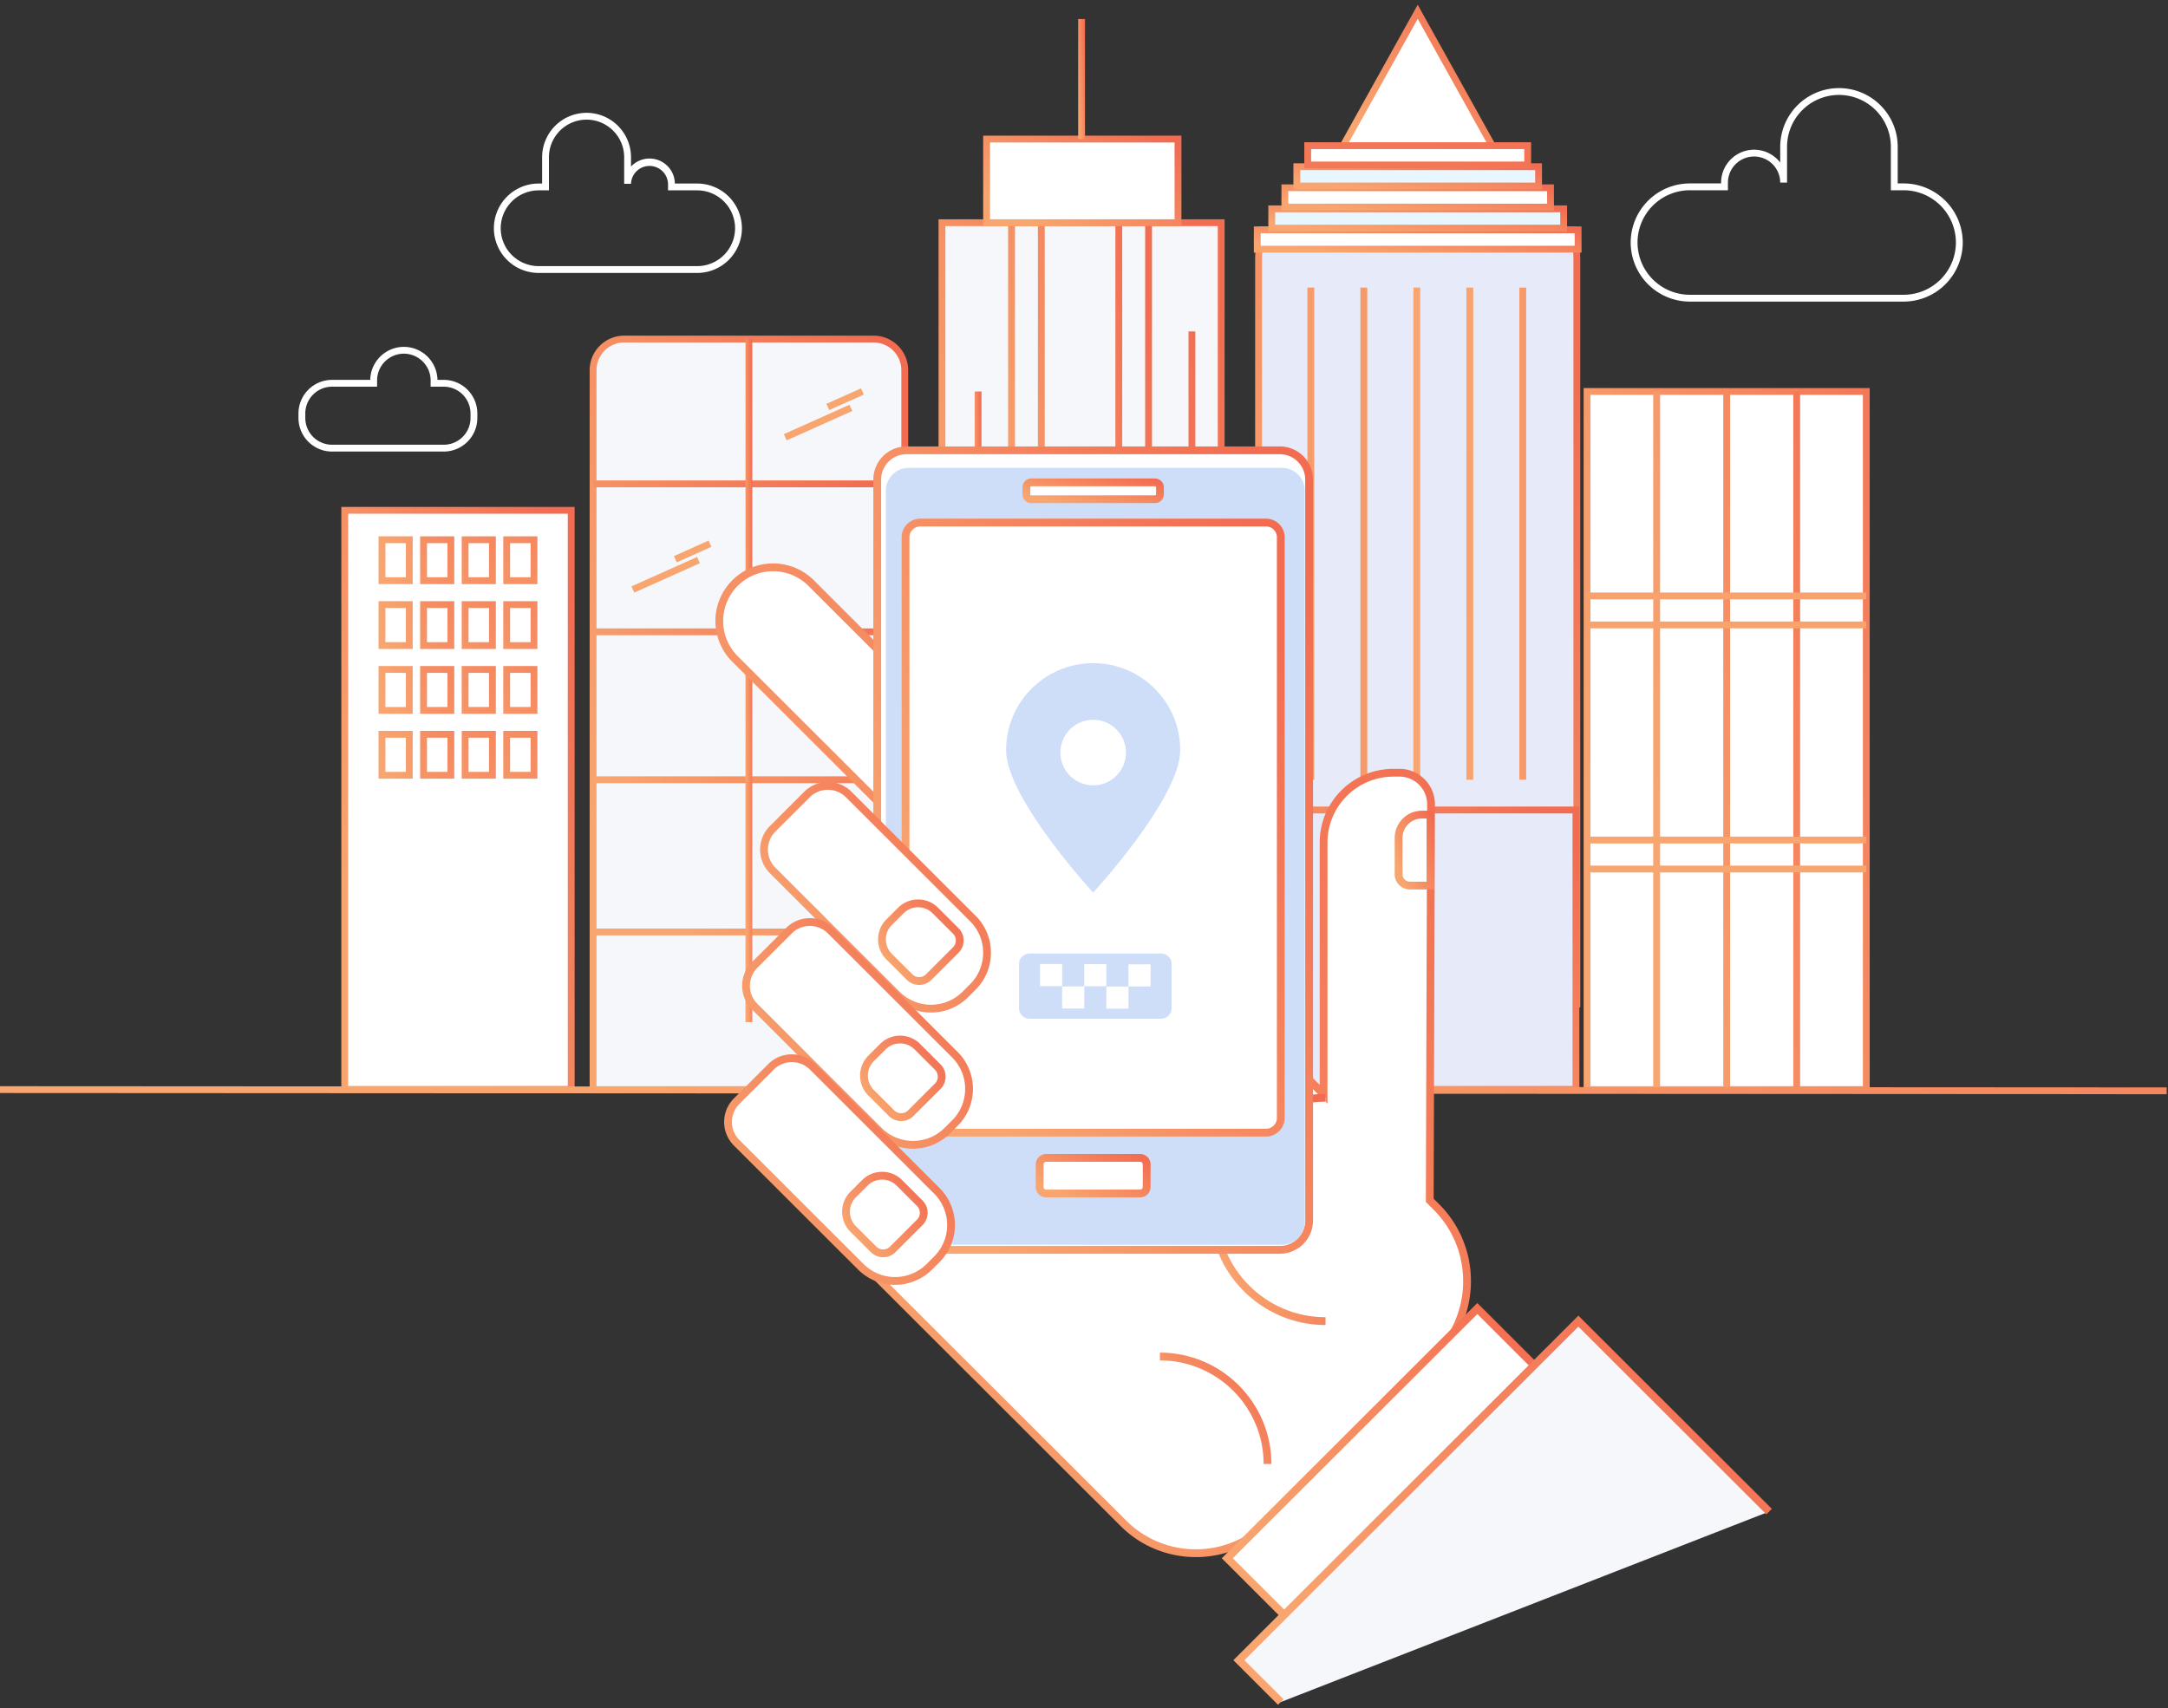 <svg width="203" height="160" viewBox="0 0 203 160" xmlns="http://www.w3.org/2000/svg"><rect x="0" y="0" width="203" height="160" fill="#333333" stroke="none"/><title>0D1DF227-326C-4333-979D-13538F8A5A84</title><defs><linearGradient x1="12.957%" y1="80.245%" y2="15.021%" id="a"><stop stop-color="#F8A56F" offset="0%"/><stop stop-color="#F8A06C" offset="8.409%"/><stop stop-color="#F26C51" offset="100%"/></linearGradient><linearGradient x1="12.957%" y1="80.245%" x2="613.576%" y2="-123.381%" id="b"><stop stop-color="#F8A56F" offset="0%"/><stop stop-color="#F26C51" offset="100%"/></linearGradient><linearGradient x1="0%" y1="335.955%" x2="428.51%" y2="-33.918%" id="c"><stop stop-color="#F8A56F" offset="0%"/><stop stop-color="#F26C51" offset="100%"/></linearGradient><linearGradient x1="0%" y1="335.955%" x2="428.51%" y2="-33.918%" id="d"><stop stop-color="#F8A56F" offset="0%"/><stop stop-color="#F89C6A" offset="15.411%"/><stop stop-color="#F89C6A" offset="15.678%"/><stop stop-color="#F26C51" offset="100%"/></linearGradient><linearGradient x1="12.957%" y1="80.245%" y2="15.021%" id="e"><stop stop-color="#F8A56F" offset="0%"/><stop stop-color="#F26C51" offset="100%"/></linearGradient><linearGradient x1="12.957%" y1="80.245%" x2="139.147%" y2="9.233%" id="f"><stop stop-color="#F8A56F" offset="0%"/><stop stop-color="#F26C51" offset="100%"/></linearGradient><linearGradient x1="12.957%" y1="80.245%" x2="127.716%" y2="-1862.558%" id="g"><stop stop-color="#F8A56F" offset="0%"/><stop stop-color="#F26C51" offset="100%"/></linearGradient><linearGradient x1="-1013.736%" y1="82.835%" x2="4767.152%" y2="-13.714%" id="h"><stop stop-color="#F8A56F" offset="0%"/><stop stop-color="#F26C51" offset="100%"/></linearGradient><linearGradient x1="12.957%" y1="80.245%" x2="2009.147%" y2="6.735%" id="i"><stop stop-color="#F8A56F" offset="0%"/><stop stop-color="#F26C51" offset="100%"/></linearGradient><linearGradient x1="50%" y1="0%" x2="50%" y2="100%" id="j"><stop stop-color="#FFF" offset="0%"/><stop stop-color="#FFF" offset="100%"/></linearGradient><linearGradient x1="12.957%" y1="80.245%" y2="15.021%" id="k"><stop stop-color="#F8A56F" offset="0%"/><stop stop-color="#F5815C" offset="63.936%"/><stop stop-color="#F5805B" offset="64.776%"/><stop stop-color="#F26C51" offset="100%"/></linearGradient><linearGradient x1="12.957%" y1="80.245%" y2="15.021%" id="l"><stop stop-color="#F8A56F" offset="0%"/><stop stop-color="#F47A58" offset="74.855%"/><stop stop-color="#F26C51" offset="100%"/></linearGradient><linearGradient x1="12.957%" y1="80.245%" y2="15.021%" id="m"><stop stop-color="#F8A56F" offset="0%"/><stop stop-color="#F47A58" offset="74.833%"/><stop stop-color="#F26C51" offset="100%"/></linearGradient></defs><g fill="none" fill-rule="evenodd"><path fill="#FFF" d="M32.28 102.025h21.205V47.794H32.281z"/><path d="M32.6 101.705h20.565V48.113H32.6v53.592zm-.64.64h21.846v-54.87H31.96v54.87z" fill="url(#a)"/><path d="M35.766 54.384h2.557v-3.836h-2.557z"/><path d="M36.086 54.065h1.917v-3.197h-1.917v3.197zm-.64.64h3.197v-4.477h-3.197v4.476z" fill="url(#b)"/><path d="M39.659 54.384h2.556v-3.836H39.66z"/><path d="M39.979 54.065h1.916v-3.197H39.98v3.197zm-.64.64h3.196v-4.477h-3.197v4.476z" fill="url(#c)"/><path d="M43.551 54.384h2.557v-3.836H43.55z"/><path d="M43.87 54.065h1.917v-3.197h-1.916v3.197zm-.639.64h3.197v-4.477H43.23v4.476z" fill="url(#c)"/><path d="M47.444 54.384H50v-3.836h-2.556z"/><path d="M47.763 54.065h1.917v-3.197h-1.917v3.197zm-.64.64h3.197v-4.477h-3.196v4.476z" fill="url(#c)"/><path d="M35.766 60.46h2.557v-3.837h-2.557z"/><path d="M36.086 60.14h1.917v-3.198h-1.917v3.197zm-.64.64h3.197v-4.477h-3.197v4.476z" fill="url(#b)"/><path d="M39.659 60.46h2.556v-3.837H39.66z"/><path d="M39.979 60.14h1.916v-3.198H39.98v3.197zm-.64.64h3.196v-4.477h-3.197v4.476z" fill="url(#c)"/><path d="M43.551 60.46h2.557v-3.837H43.55z"/><path d="M43.87 60.14h1.917v-3.198h-1.916v3.197zm-.639.64h3.197v-4.477H43.23v4.476z" fill="url(#c)"/><path d="M47.444 60.46H50v-3.837h-2.556z"/><path d="M47.763 60.14h1.917v-3.198h-1.917v3.197zm-.64.64h3.197v-4.477h-3.196v4.476z" fill="url(#c)"/><path d="M35.766 66.534h2.557v-3.837h-2.557z"/><path d="M36.086 66.215h1.917v-3.198h-1.917v3.198zm-.64.639h3.197v-4.476h-3.197v4.476z" fill="url(#b)"/><path d="M39.659 66.534h2.556v-3.837H39.66z"/><path d="M39.979 66.215h1.916v-3.198H39.98v3.198zm-.64.639h3.196v-4.476h-3.197v4.476z" fill="url(#c)"/><path d="M43.551 66.534h2.557v-3.837H43.55z"/><path d="M43.87 66.215h1.917v-3.198h-1.916v3.198zm-.639.639h3.197v-4.476H43.23v4.476z" fill="url(#c)"/><path d="M47.444 66.534H50v-3.837h-2.556z"/><path d="M47.763 66.215h1.917v-3.198h-1.917v3.198zm-.64.639h3.197v-4.476h-3.196v4.476z" fill="url(#c)"/><path d="M35.766 72.609h2.557v-3.837h-2.557z"/><path d="M36.086 72.29h1.917v-3.198h-1.917v3.197zm-.64.639h3.197v-4.477h-3.197v4.477z" fill="url(#b)"/><path d="M39.659 72.609h2.556v-3.837H39.66z"/><path d="M39.979 72.29h1.916v-3.198H39.98v3.197zm-.64.639h3.196v-4.477h-3.197v4.477z" fill="url(#c)"/><path d="M43.551 72.609h2.557v-3.837H43.55z"/><path d="M43.87 72.29h1.917v-3.198h-1.916v3.197zm-.639.639h3.197v-4.477H43.23v4.477z" fill="url(#d)"/><path d="M47.444 72.609H50v-3.837h-2.556z"/><path d="M47.763 72.29h1.917v-3.198h-1.917v3.197zm-.64.639h3.197v-4.477h-3.196v4.477z" fill="url(#c)"/><path d="M84.717 102.044H55.532V34.671a2.916 2.916 0 0 1 2.917-2.916h23.348a2.92 2.92 0 0 1 2.92 2.916v67.373z" fill="#F6F7FB"/><path d="M55.852 101.725h28.544V34.671a2.6 2.6 0 0 0-2.599-2.596H58.45a2.599 2.599 0 0 0-2.596 2.596l-.001 67.054zm29.184.64H55.212V34.67a3.239 3.239 0 0 1 3.237-3.235h23.348a3.24 3.24 0 0 1 3.24 3.235v67.693z" fill="url(#e)"/><path fill="url(#e)" d="M55.532 45.638h29.183v-.64H55.532zm0 13.855h29.183v-.64H55.532zm0 13.855h29.183v-.64H55.532zm0 14.258h29.183v-.64H55.532z"/><path d="M73.528 40.952l6.147-2.755" fill="#E8F6FF"/><path fill="#F8A56F" d="M73.659 41.244l-.262-.584 6.147-2.755.262.584z"/><path d="M77.512 38.115l3.241-1.453" fill="#E8F6FF"/><path fill="#F8A56F" d="M77.643 38.407l-.262-.584 3.241-1.452.262.583z"/><path fill="url(#e)" d="M69.803 95.727h.64V31.755h-.64z"/><path d="M59.255 55.21l6.147-2.754" fill="#E8F6FF"/><path fill="#F8A56F" d="M59.386 55.502l-.262-.583 6.147-2.755.262.584z"/><path d="M63.239 52.374l3.241-1.453" fill="#E8F6FF"/><path fill="#F8A56F" d="M63.37 52.665l-.262-.583 3.24-1.453.263.584z"/><path fill="#FFF" d="M148.604 102.046h26.146V36.663h-26.146z"/><path d="M148.924 101.726h25.506V36.983h-25.506v64.743zm-.64.64h26.786V36.344h-26.786v66.022z" fill="url(#f)"/><path fill="url(#f)" d="M154.799 102.047h.64V36.663h-.64zm6.558 0h.64V36.662h-.64zm6.557-.001h.64V36.66h-.64z"/><path fill="url(#g)" d="M148.604 81.709h26.146v-.64h-26.146zm0-2.715h26.146v-.64h-26.146zm0-20.146h26.146v-.64h-26.146zm0-2.714h26.146v-.64h-26.146z"/><path fill="#F6F7FB" d="M88.201 77.585h26.146V20.86H88.201z"/><path d="M88.52 77.266h25.507V21.179H88.521v56.087zm-.639.639h26.786V20.539H87.881v57.366z" fill="url(#e)"/><path fill="url(#e)" d="M118.082 102.364H84.466V70.897h7.354v.639h-6.714v30.189h32.336v-30.19h-6.156l-.001-40.498h.64v39.86h6.157z"/><path fill="url(#e)" d="M94.396 77.587h.64V20.859h-.64zm2.787 0h.64V20.859h-.64zm7.255 0h.64V20.859h-.64zm2.787 0h.641V20.859h-.64z"/><path fill="#FFF" d="M92.379 20.86h17.924v-7.834H92.379z"/><path d="M92.699 20.54h17.283v-7.195H92.7v7.194zm-.64.639h18.564v-8.473H92.059v8.473z" fill="url(#e)"/><path fill="url(#e)" d="M100.954 13.026h.64V1.782h-.64z"/><path fill="#0094D5" d="M84.786 77.907h32.976v-.64H84.786z"/><path fill="#E8F6FF" d="M88.201 102.046h5.485V85.09h-5.485z"/><path d="M88.52 101.726h4.846V85.41H88.52v16.317zm-.64.64h6.126V84.77h-6.125v17.596z" fill="#0094D5"/><path fill="#E8F6FF" d="M98.532 102.046h5.485V85.09h-5.485z"/><path d="M98.852 101.726h4.844V85.41h-4.844v16.317zm-.64.64h6.125V84.77h-6.125v17.596z" fill="#0094D5"/><path fill="#E8F6FF" d="M108.862 102.046h5.485V85.09h-5.485z"/><path d="M109.182 101.726h4.845V85.41h-4.845v16.317zm-.64.64h6.125V84.77h-6.125v17.596z" fill="#0094D5"/><path fill="url(#e)" d="M91.259 68.418h.64V36.662h-.64z"/><path fill="#FFF" d="M132.746 1.104l-7.012 12.6h14.023z"/><path d="M126.279 13.384h12.934l-6.467-11.622-6.467 11.622zm14.022.64h-15.11L132.746.446l7.555 13.578z" fill="url(#e)"/><path d="M147.648 24.342v69.684h-29.801V24.342a11.708 11.708 0 0 1 .076-1.362c.052-.493.138-.979.253-1.452h29.142c.115.473.202.96.253 1.452a11.708 11.708 0 0 1 .077 1.362" fill="#E7EBF9"/><path d="M118.167 93.707h29.16V24.342a11.188 11.188 0 0 0-.073-1.317 10.657 10.657 0 0 0-.19-1.177h-28.633c-.086.389-.149.78-.19 1.165a11.242 11.242 0 0 0-.075 1.329v69.365zm29.801.64h-30.442V24.341a11.908 11.908 0 0 1 .078-1.384c.053-.506.14-1.009.261-1.506l.06-.244h29.645l.06.245c.12.497.208 1 .26 1.494.013.128.026.248.035.365.03.33.043.667.043 1.03v70.004z" fill="url(#e)"/><path fill="url(#h)" d="M122.42 73.028h.641V26.934h-.64zm4.961 0h.641V26.934h-.64z"/><path fill="url(#i)" d="M132.343 73.028h.64V26.934h-.64zm4.96 0h.641V26.934h-.64z"/><path fill="url(#h)" d="M142.264 73.028h.64V26.934h-.64z"/><path fill="#0094D5" d="M121.249 22.26h23.16v-.64h-23.16z"/><path fill="#E7EBF9" d="M117.762 102.025h29.803V75.86h-29.803z"/><path d="M118.082 101.705h29.162V76.181h-29.162v25.524zm-.64.64h30.443V75.54h-30.443v26.804z" fill="url(#e)"/><path fill="#FFF" d="M117.725 23.338h30.042v-1.81h-30.042z"/><path d="M118.045 23.018h29.4v-1.17h-29.4v1.17zm-.64.64h30.681v-2.45h-30.682v2.45z" fill="url(#e)"/><path fill="#E8F6FF" d="M119.079 21.366h27.334v-1.808h-27.334z"/><path d="M119.4 21.047h26.693v-1.169H119.4v1.169zm-.641.639h27.974v-2.448H118.76v2.448z" fill="url(#e)"/><path fill="#FFF" d="M120.309 19.394h24.874v-1.808h-24.874z"/><path d="M120.629 19.074h24.234v-1.17h-24.234v1.17zm-.64.64h25.514v-2.448h-25.515v2.447z" fill="url(#e)"/><path fill="#E8F6FF" d="M121.428 17.421h22.636v-1.808h-22.636z"/><path d="M121.749 17.102h21.995v-1.17h-21.995v1.17zm-.64.639h23.275v-2.448h-23.276v2.448z" fill="url(#e)"/><path fill="#FFF" d="M122.447 15.449h20.598V13.64h-20.598z"/><path d="M122.767 15.13h19.958v-1.17h-19.958v1.17zm-.64.638h21.238v-2.447h-21.238v2.447zm80.749 86.712L0 102.368v-.64l202.876.114z" fill="url(#e)"/><path d="M68.826 54.604a5.039 5.039 0 0 1 7.12 0l33.94 33.904.028-.028 14.021 14.006V78.905a6.537 6.537 0 0 1 6.54-6.534h.561a2.955 2.955 0 0 1 2.958 2.966l-.12 37.078.601.6a9.854 9.854 0 0 1 0 13.944l-15.723 15.706c-3.745 3.742-9.818 3.742-13.563 0L80.43 117.933l22.335-22.312-33.94-33.904a5.026 5.026 0 0 1 0-7.113" fill="url(#j)"/><path d="M80.946 117.933l24.501 24.474c3.597 3.593 9.45 3.593 13.047 0l15.722-15.706a9.426 9.426 0 0 0 2.785-6.714c0-2.536-.99-4.92-2.785-6.714l-.707-.708.12-37.23a2.572 2.572 0 0 0-.756-1.837 2.575 2.575 0 0 0-1.836-.762h-.561c-3.405 0-6.176 2.767-6.176 6.169v24.462l-14.385-14.37-.287-.231-33.94-33.904a4.679 4.679 0 0 0-6.604 0 4.633 4.633 0 0 0-1.368 3.299c0 1.246.486 2.417 1.368 3.299l34.198 34.161-22.336 22.312zm31.024 27.898c-2.55 0-5.099-.97-7.04-2.907l-25.016-24.991 22.335-22.312-33.682-33.645a5.397 5.397 0 0 1 0-7.63 5.41 5.41 0 0 1 7.638 0l33.68 33.645.287.23 13.398 13.384v-22.7c0-3.804 3.098-6.899 6.906-6.899h.56a3.3 3.3 0 0 1 2.355.977 3.3 3.3 0 0 1 .968 2.355l-.12 36.926.494.493a10.152 10.152 0 0 1 2.998 7.23c0 2.731-1.065 5.299-2.998 7.23l-15.723 15.707a9.932 9.932 0 0 1-7.04 2.907z" fill="url(#k)"/><path d="M118.683 137.107c0-5.558-4.51-10.064-10.074-10.064" fill="#FFF"/><path d="M119.048 137.107h-.73c0-5.348-4.356-9.699-9.71-9.699v-.73c5.757 0 10.44 4.679 10.44 10.429" fill="url(#e)"/><path d="M124.115 102.814c-5.782 0-10.47 4.683-10.47 10.459s4.688 10.458 10.47 10.458" fill="#FFF"/><path d="M124.115 124.096c-5.974 0-10.834-4.855-10.834-10.823 0-5.969 4.86-10.823 10.834-10.823v.729c-5.571 0-10.104 4.528-10.104 10.094 0 5.565 4.533 10.093 10.104 10.093v.73z" fill="url(#e)"/><path d="M89.249 71.998l-3.213 3.21" fill="#FFF"/><path fill="#005C99" d="M86.294 75.465l-.517-.515 3.214-3.21.516.515z"/><path d="M99.313 81.7L96.1 84.91" fill="#FFF"/><path fill="#005C99" d="M96.358 85.168l-.517-.516 3.214-3.21.516.516z"/><path d="M133.144 76.291h.798v6.647h-1.925c-.585 0-1.06-.473-1.06-1.058v-3.405c0-1.206.98-2.184 2.187-2.184" fill="#FFF"/><path d="M133.144 76.656a1.822 1.822 0 0 0-1.821 1.82v3.404c0 .383.311.694.695.694h1.56v-5.918h-.434zm1.163 6.647h-2.29a1.426 1.426 0 0 1-1.425-1.423v-3.404a2.553 2.553 0 0 1 2.552-2.55h1.163v7.377z" fill="url(#e)"/><path d="M84.88 117.054h34.957a2.74 2.74 0 0 0 2.741-2.737V44.913a2.74 2.74 0 0 0-2.74-2.738H84.88a2.74 2.74 0 0 0-2.741 2.738v69.404a2.74 2.74 0 0 0 2.74 2.737" fill="#FFF"/><path d="M84.88 42.54a2.377 2.377 0 0 0-2.376 2.373v69.403a2.377 2.377 0 0 0 2.376 2.374h34.957a2.377 2.377 0 0 0 2.376-2.374V44.913a2.377 2.377 0 0 0-2.376-2.373H84.88zm34.957 74.88H84.88a3.108 3.108 0 0 1-3.106-3.104V44.913a3.108 3.108 0 0 1 3.106-3.103h34.957a3.108 3.108 0 0 1 3.106 3.103v69.403a3.108 3.108 0 0 1-3.106 3.103z" fill="url(#l)"/><path d="M85.083 116.576h34.952c1.18 0 2.137-.956 2.137-2.135v-68.49c0-1.18-.957-2.135-2.137-2.135H85.083c-1.18 0-2.137.956-2.137 2.135v68.49c0 1.18.957 2.135 2.137 2.135" fill="#CFDEF8"/><path d="M86.171 106.076h32.375a1.38 1.38 0 0 0 1.38-1.379V50.32a1.38 1.38 0 0 0-1.38-1.379H86.17a1.38 1.38 0 0 0-1.38 1.38v54.377a1.38 1.38 0 0 0 1.38 1.38" fill="#FFF"/><path d="M86.171 49.305c-.56 0-1.015.455-1.015 1.014v54.378c0 .56.455 1.015 1.015 1.015h32.375c.56 0 1.015-.455 1.015-1.015V50.32c0-.56-.456-1.014-1.015-1.014H86.17zm32.375 57.136H86.17a1.747 1.747 0 0 1-1.746-1.744V50.32c0-.961.783-1.744 1.746-1.744h32.375c.963 0 1.746.783 1.746 1.744v54.378c0 .962-.783 1.744-1.746 1.744z" fill="url(#e)"/><path d="M96.572 46.756h11.573c.258 0 .468-.21.468-.468v-.641a.468.468 0 0 0-.468-.468H96.572a.468.468 0 0 0-.468.468v.64c0 .26.21.469.468.469" fill="#FFF"/><path d="M96.572 45.544a.103.103 0 0 0-.103.103v.64c0 .057.046.104.103.104h11.572a.104.104 0 0 0 .104-.104v-.64a.103.103 0 0 0-.104-.103H96.572zm11.572 1.576H96.572a.834.834 0 0 1-.833-.833v-.64c0-.46.374-.833.833-.833h11.572c.46 0 .834.373.834.833v.64c0 .46-.374.833-.834.833z" fill="url(#e)"/><path d="M97.959 111.778h8.799a.61.61 0 0 0 .61-.608v-2.117a.609.609 0 0 0-.61-.609h-8.8a.609.609 0 0 0-.609.61v2.116a.61.61 0 0 0 .61.608" fill="url(#j)"/><path d="M97.959 108.809a.245.245 0 0 0-.245.244v2.116c0 .135.11.245.245.245h8.799c.134 0 .244-.11.244-.245v-2.116a.245.245 0 0 0-.244-.244h-8.8zm8.799 3.335h-8.8a.975.975 0 0 1-.974-.975v-2.116c0-.537.437-.974.975-.974h8.799c.538 0 .974.437.974.974v2.116a.975.975 0 0 1-.974.975z" fill="url(#e)"/><path d="M75.56 74.411l-3.212 3.21a2.758 2.758 0 0 0 0 3.903L83.97 93.136a4.542 4.542 0 0 0 6.418 0l.703-.702a4.53 4.53 0 0 0 0-6.412l-11.624-11.61a2.766 2.766 0 0 0-3.908 0" fill="#FFF"/><path d="M77.514 73.968c-.614 0-1.228.234-1.696.701l-3.212 3.209a2.396 2.396 0 0 0 0 3.388L84.23 92.877a4.145 4.145 0 0 0 2.95 1.222 4.146 4.146 0 0 0 2.95-1.222l.704-.702a4.14 4.14 0 0 0 1.222-2.947 4.14 4.14 0 0 0-1.222-2.948L79.21 74.67a2.392 2.392 0 0 0-1.696-.702m9.666 20.86c-1.31 0-2.54-.51-3.467-1.434L72.09 81.782a3.104 3.104 0 0 1-.916-2.21c0-.835.326-1.62.916-2.21l3.213-3.209a3.11 3.11 0 0 1 2.212-.915 3.11 3.11 0 0 1 2.213.915L91.35 85.764a4.865 4.865 0 0 1 1.436 3.464c0 1.308-.51 2.538-1.436 3.464l-.702.702a4.875 4.875 0 0 1-3.468 1.434" fill="url(#e)"/><path d="M83.25 89.593l1.916 1.913a1.27 1.27 0 0 0 1.795 0l2.53-2.527a1.267 1.267 0 0 0 0-1.794l-1.915-1.913a2.281 2.281 0 0 0-3.224 0l-1.101 1.1c-.89.89-.89 2.332 0 3.221" fill="#FFF"/><path d="M85.964 84.97c-.511 0-.992.199-1.353.56l-1.102 1.1a1.899 1.899 0 0 0-.56 1.353c0 .51.199.99.56 1.353l1.915 1.912a.906.906 0 0 0 1.279 0l2.53-2.527a.897.897 0 0 0 .265-.64.897.897 0 0 0-.265-.638l-1.915-1.913a1.902 1.902 0 0 0-1.354-.56m.1 7.272c-.42 0-.838-.16-1.157-.478l-1.914-1.913a2.623 2.623 0 0 1-.775-1.868c0-.706.275-1.37.775-1.869l1.1-1.1a2.634 2.634 0 0 1 1.871-.773c.707 0 1.37.275 1.87.774l1.915 1.913c.31.308.48.718.48 1.154 0 .436-.17.846-.48 1.155l-2.53 2.527a1.631 1.631 0 0 1-1.156.478" fill="url(#e)"/><path d="M73.875 87.164l-3.212 3.209a2.759 2.759 0 0 0 0 3.904l11.623 11.612a4.542 4.542 0 0 0 6.418 0l.703-.702a4.53 4.53 0 0 0 0-6.412l-11.623-11.61a2.766 2.766 0 0 0-3.909 0" fill="#FFF"/><path d="M75.83 86.722a2.39 2.39 0 0 0-1.696.7l-3.213 3.209a2.378 2.378 0 0 0-.702 1.694c0 .64.249 1.242.702 1.694l11.624 11.611a4.148 4.148 0 0 0 2.95 1.222 4.145 4.145 0 0 0 2.95-1.222l.704-.701a4.139 4.139 0 0 0 1.222-2.948 4.14 4.14 0 0 0-1.222-2.948l-11.624-11.61a2.392 2.392 0 0 0-1.696-.701m9.666 20.86c-1.31 0-2.54-.51-3.467-1.435L70.405 94.535a3.127 3.127 0 0 1 0-4.42l3.212-3.209a3.11 3.11 0 0 1 2.212-.915 3.11 3.11 0 0 1 2.213.915l11.624 11.611a4.865 4.865 0 0 1 1.435 3.464c0 1.308-.51 2.538-1.435 3.463l-.703.703a4.877 4.877 0 0 1-3.468 1.434" fill="url(#e)"/><path d="M75.658 88.39l-3.213 3.21m9.121 10.746l1.915 1.913a1.27 1.27 0 0 0 1.795 0l2.53-2.527a1.267 1.267 0 0 0 0-1.794l-1.914-1.913a2.281 2.281 0 0 0-3.225 0l-1.1 1.1a2.275 2.275 0 0 0 0 3.221" fill="#FFF"/><path d="M84.28 97.724c-.491 0-.98.186-1.354.559l-1.101 1.1a1.899 1.899 0 0 0-.562 1.353c0 .51.2.991.562 1.353l1.914 1.913a.93.93 0 0 0 1.279 0l2.53-2.528a.904.904 0 0 0 0-1.278l-1.915-1.913a1.91 1.91 0 0 0-1.353-.559m.099 7.271c-.437 0-.847-.17-1.156-.478l-1.915-1.913a2.62 2.62 0 0 1-.775-1.868c0-.706.275-1.37.775-1.868l1.101-1.1a2.65 2.65 0 0 1 3.741 0l1.914 1.912a1.633 1.633 0 0 1 0 2.31l-2.53 2.527a1.618 1.618 0 0 1-1.155.478" fill="url(#e)"/><path d="M72.19 99.917l-3.212 3.209a2.759 2.759 0 0 0 0 3.904l11.624 11.612a4.542 4.542 0 0 0 6.418 0l.702-.702a4.53 4.53 0 0 0 0-6.412L76.1 99.918a2.766 2.766 0 0 0-3.908 0" fill="#FFF"/><path d="M74.145 99.473c-.64 0-1.243.25-1.696.702l-3.213 3.21a2.377 2.377 0 0 0-.702 1.693c0 .64.25 1.241.702 1.694l11.624 11.612a4.182 4.182 0 0 0 5.901 0l.703-.702a4.17 4.17 0 0 0 0-5.896L75.84 100.175a2.383 2.383 0 0 0-1.695-.702m9.665 20.859a4.891 4.891 0 0 1-3.467-1.433L68.72 107.288a3.126 3.126 0 0 1 0-4.42l3.212-3.209a3.11 3.11 0 0 1 2.213-.915 3.11 3.11 0 0 1 2.212.915l11.624 11.612a4.9 4.9 0 0 1 0 6.926l-.703.702a4.893 4.893 0 0 1-3.468 1.433" fill="url(#m)"/><path d="M73.973 101.144l-3.213 3.21m3.925-2.557l-2.319 2.316m7.515 10.987l1.915 1.912a1.27 1.27 0 0 0 1.796 0l2.53-2.527a1.267 1.267 0 0 0 0-1.794l-1.915-1.913a2.281 2.281 0 0 0-3.224 0l-1.102 1.1c-.89.89-.89 2.332 0 3.221" fill="#FFF"/><path d="M80.14 114.841l1.915 1.913a.906.906 0 0 0 1.278 0l2.53-2.527a.903.903 0 0 0 0-1.278l-1.914-1.913a1.919 1.919 0 0 0-2.708 0l-1.101 1.1a1.914 1.914 0 0 0 0 2.705m2.554 2.907a1.63 1.63 0 0 1-1.156-.478l-1.915-1.913a2.644 2.644 0 0 1 0-3.737l1.1-1.1a2.651 2.651 0 0 1 3.742 0l1.915 1.913a1.634 1.634 0 0 1 0 2.31l-2.53 2.527a1.63 1.63 0 0 1-1.156.478" fill="url(#e)"/><path d="M108.718 95.408H96.4a.984.984 0 0 1-.985-.984V90.29c0-.544.44-.984.985-.984h12.318c.544 0 .985.44.985.984v4.134a.984.984 0 0 1-.985.984" fill="#CFDEF8"/><path fill="#FFF" d="M97.386 92.357h2.069V90.29h-2.07zm2.069 2.093h2.07v-2.068h-2.07zm2.069-2.085h2.07v-2.067h-2.07zm2.07 2.102h2.07V92.4h-2.07zm2.069-2.085h2.07v-2.067h-2.07z"/><path d="M110.512 70.254c0 4.498-8.154 13.344-8.154 13.344s-8.153-8.846-8.153-13.344c0-4.499 3.65-8.145 8.153-8.145s8.154 3.646 8.154 8.145" fill="#CFDEF8"/><path d="M105.429 70.482a3.069 3.069 0 0 1-3.07 3.067 3.07 3.07 0 0 1-3.071-3.067 3.07 3.07 0 0 1 3.07-3.067 3.069 3.069 0 0 1 3.071 3.067m40.818 59.981l-23.412 23.387-7.918-7.91 23.411-23.388z" fill="#FFF"/><path d="M115.433 145.94l7.403 7.394 22.895-22.872-7.403-7.394-22.895 22.872zm7.403 8.426l-8.435-8.426.257-.258 23.67-23.646 8.436 8.426-.258.259-23.67 23.645z" fill="url(#e)"/><path fill="#F6F7FB" d="M119.926 159.406l-3.924-3.92 31.79-31.755 17.856 17.838"/><path fill="url(#e)" d="M119.668 159.664l-4.182-4.177.258-.258 32.047-32.014 18.115 18.095-.517.517-17.598-17.58-31.273 31.24 3.667 3.661z"/><path d="M50.436 17.828a3.554 3.554 0 0 0-3.552 3.548 3.554 3.554 0 0 0 3.552 3.548h14.843a3.554 3.554 0 0 0 3.55-3.548 3.554 3.554 0 0 0-3.55-3.548H62.55v-.612a1.734 1.734 0 0 0-3.466 0h-.64v-2.49c0-1.94-1.58-3.52-3.522-3.52a3.524 3.524 0 0 0-3.522 3.52v3.102h-.965zm14.843 7.735H50.436a4.194 4.194 0 0 1-4.192-4.187 4.194 4.194 0 0 1 4.192-4.187h.325v-2.464a4.165 4.165 0 0 1 4.162-4.158 4.165 4.165 0 0 1 4.162 4.158v.872a2.375 2.375 0 0 1 4.106 1.592h2.088a4.194 4.194 0 0 1 4.191 4.187 4.194 4.194 0 0 1-4.191 4.187zm92.95-7.745a4.902 4.902 0 0 0-4.9 4.895 4.902 4.902 0 0 0 4.9 4.894h20.012a4.903 4.903 0 0 0 4.899-4.894 4.903 4.903 0 0 0-4.9-4.895h-1.19v-4.073a4.863 4.863 0 0 0-4.86-4.854 4.863 4.863 0 0 0-4.86 4.854v3.358h-.64a2.45 2.45 0 0 0-2.447-2.445 2.45 2.45 0 0 0-2.449 2.445v.715h-3.565zm20.012 10.428h-20.012a5.543 5.543 0 0 1-5.54-5.533 5.543 5.543 0 0 1 5.54-5.534h2.925v-.076a3.09 3.09 0 0 1 5.537-1.878v-1.48a5.503 5.503 0 0 1 5.5-5.493c3.033 0 5.5 2.464 5.5 5.493v3.434h.55a5.543 5.543 0 0 1 5.54 5.534 5.543 5.543 0 0 1-5.54 5.533zm-147.147 7.97a2.509 2.509 0 0 0-2.508 2.505v.426a2.509 2.509 0 0 0 2.508 2.505h10.455a2.509 2.509 0 0 0 2.508-2.505v-.426a2.509 2.509 0 0 0-2.508-2.505h-1.227v-.586a2.509 2.509 0 0 0-2.507-2.505 2.509 2.509 0 0 0-2.507 2.505v.586h-4.214zm10.455 6.075H31.094a3.149 3.149 0 0 1-3.147-3.144v-.426a3.149 3.149 0 0 1 3.147-3.144h3.574a3.15 3.15 0 0 1 3.147-3.091 3.15 3.15 0 0 1 3.147 3.091h.587a3.149 3.149 0 0 1 3.147 3.144v.426a3.149 3.149 0 0 1-3.147 3.144z" fill="#FFF"/></g></svg>